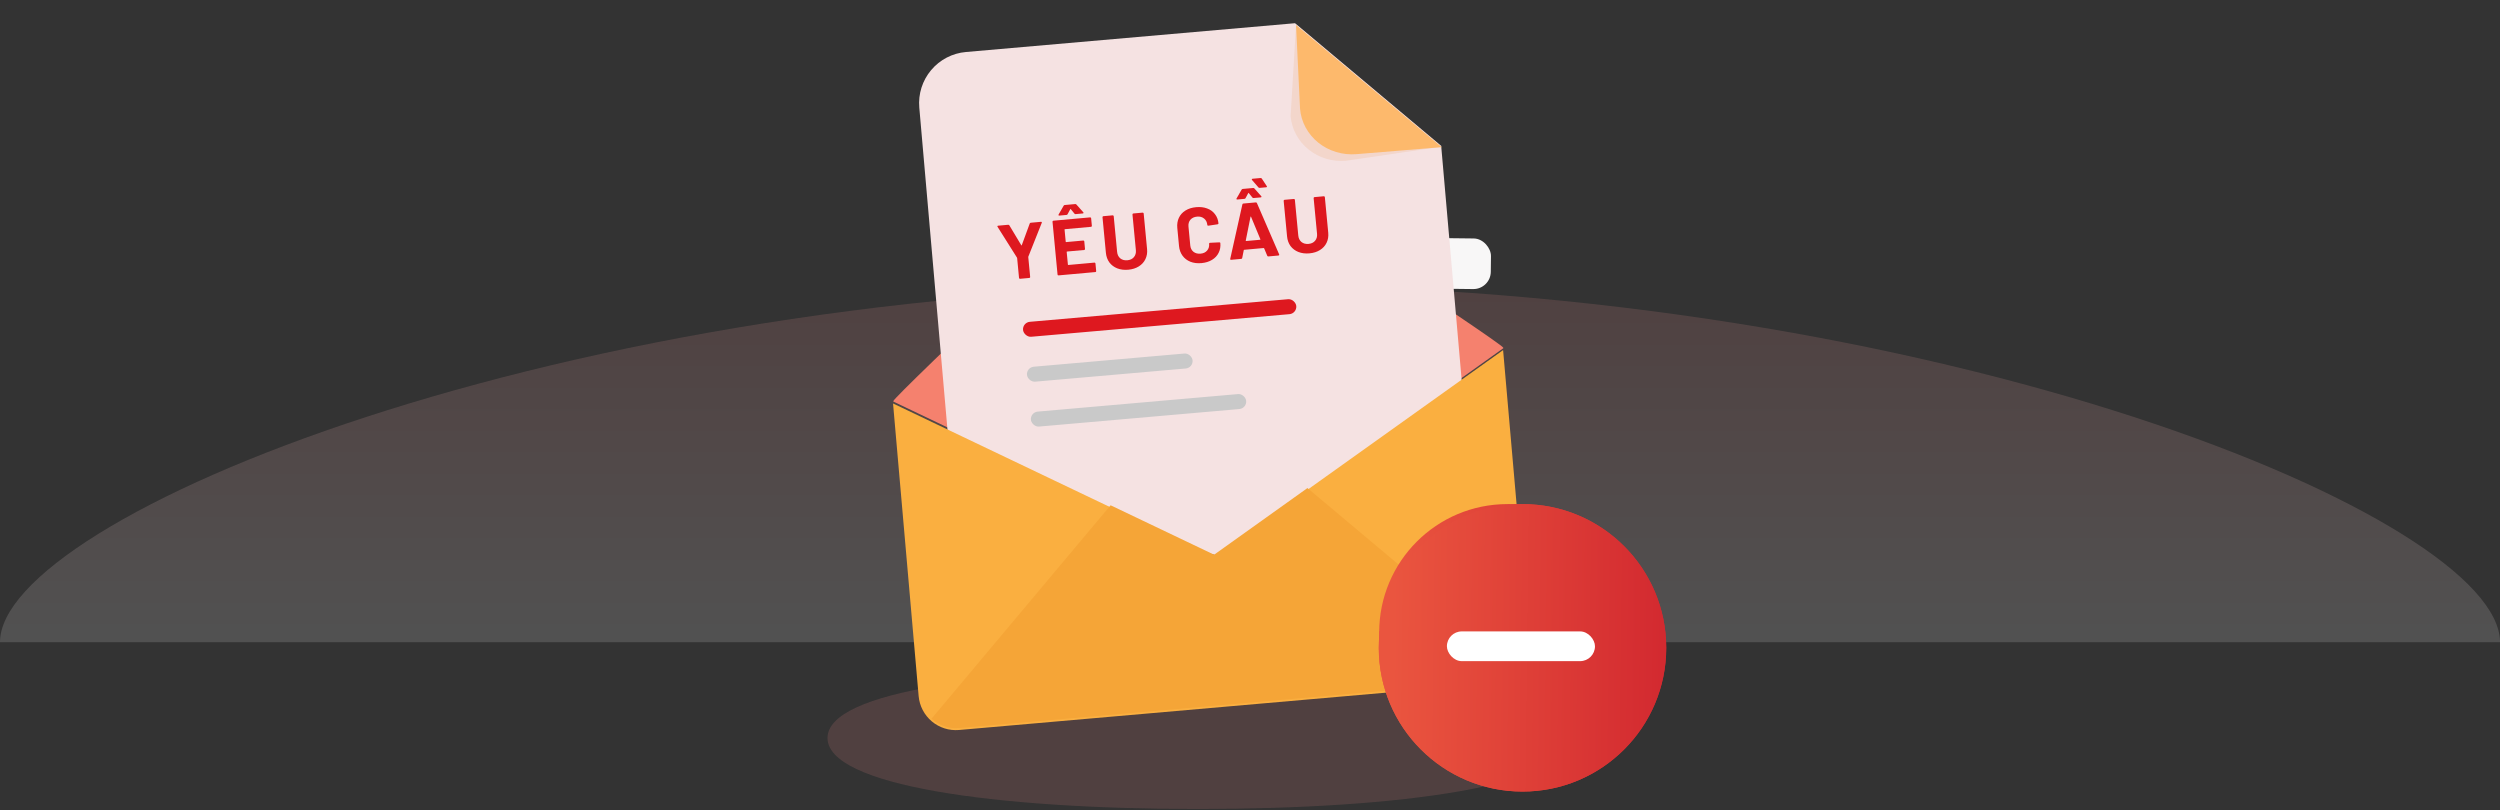 <svg width="287" height="93" viewBox="0 0 287 93" fill="none" xmlns="http://www.w3.org/2000/svg">
<rect x="0" y="0" width="287" height="93" fill="#333333" stroke="none"/>
<path d="M287 73.724C287 59.453 222.753 32.724 143.5 32.724C64.247 32.724 0 59.453 0 73.724C0 73.724 64.247 73.724 143.5 73.724C222.753 73.724 287 73.724 287 73.724Z" fill="url(#paint0_linear_24914_42642)" fill-opacity="0.15"/>
<path d="M180 84.724C180 79.283 160.972 76.871 137.5 76.871C114.028 76.871 95 79.283 95 84.724C95 90.166 114.028 92.871 137.5 92.871C160.972 92.871 180 90.166 180 84.724Z" fill="#F78D8D" fill-opacity="0.15"/>
<rect x="144.344" y="27.091" width="26.845" height="5.809" rx="2" transform="rotate(0.658 144.344 27.091)" fill="#F8F7F7"/>
<path d="M172.587 39.971L139.376 63.685L102.554 46.098C102.551 46.079 102.551 46.06 102.554 46.041C102.572 45.911 104.363 44.125 107.102 41.472C107.127 41.448 107.149 41.423 107.176 41.398C116.157 32.7 135.103 14.843 135.103 14.843C135.103 14.843 156.864 29.139 167.216 36.144C170.421 38.311 172.532 39.78 172.573 39.917C172.58 39.934 172.585 39.953 172.587 39.971Z" fill="#F5816E"/>
<path d="M148.671 2.664L110.889 5.97C109.333 6.106 107.895 6.855 106.891 8.052C105.887 9.248 105.399 10.795 105.535 12.351L110.533 69.475C110.816 72.715 114.576 57.888 117.817 57.604L164.254 70.686C165.81 70.55 167.249 69.802 168.253 68.605C169.257 67.408 169.745 65.862 169.609 64.306L165.448 16.742L148.671 2.664Z" fill="#F5E2E2"/>
<path d="M117.105 32.005C117.075 32.007 117.046 32.001 117.02 31.985C117 31.963 116.988 31.937 116.985 31.907L116.769 29.638C116.767 29.614 116.762 29.596 116.755 29.585L114.521 26.041C114.506 26.018 114.498 26.001 114.497 25.989C114.493 25.941 114.524 25.914 114.591 25.908L115.74 25.804C115.801 25.799 115.846 25.822 115.876 25.873L117.244 28.156C117.266 28.191 117.284 28.189 117.299 28.151L118.212 25.663C118.231 25.607 118.271 25.576 118.332 25.57L119.5 25.465C119.543 25.461 119.571 25.47 119.586 25.493C119.606 25.509 119.609 25.539 119.594 25.583L118.05 29.468C118.045 29.48 118.044 29.498 118.046 29.522L118.263 31.791C118.266 31.821 118.256 31.849 118.234 31.875C118.218 31.895 118.194 31.906 118.164 31.909L117.105 32.005Z" fill="#DE181F"/>
<path d="M125.345 25.923C125.348 25.953 125.339 25.981 125.317 26.007C125.3 26.026 125.277 26.038 125.246 26.04L122.253 26.311C122.223 26.313 122.209 26.33 122.212 26.36L122.344 27.75C122.347 27.78 122.364 27.793 122.394 27.791L124.356 27.613C124.387 27.611 124.412 27.62 124.433 27.643C124.459 27.658 124.473 27.681 124.476 27.711L124.559 28.581C124.562 28.611 124.552 28.639 124.53 28.665C124.514 28.685 124.49 28.696 124.46 28.699L122.498 28.876C122.467 28.879 122.454 28.895 122.456 28.925L122.595 30.378C122.598 30.408 122.615 30.421 122.645 30.419L125.638 30.148C125.669 30.145 125.694 30.155 125.715 30.177C125.741 30.193 125.755 30.216 125.758 30.246L125.841 31.116C125.844 31.146 125.834 31.174 125.812 31.2C125.796 31.22 125.772 31.231 125.742 31.233L121.526 31.614C121.495 31.617 121.467 31.61 121.441 31.595C121.42 31.573 121.409 31.547 121.406 31.517L120.828 25.453C120.825 25.423 120.831 25.399 120.848 25.379C120.87 25.353 120.896 25.339 120.927 25.336L125.143 24.955C125.173 24.952 125.199 24.962 125.219 24.984C125.245 25 125.26 25.023 125.262 25.053L125.345 25.923ZM121.616 24.749C121.574 24.753 121.542 24.743 121.522 24.721C121.507 24.692 121.51 24.659 121.53 24.621L122.107 23.619C122.133 23.568 122.173 23.541 122.228 23.536L123.441 23.426C123.496 23.421 123.541 23.441 123.576 23.486L124.359 24.365C124.38 24.388 124.391 24.408 124.393 24.426C124.397 24.474 124.366 24.5 124.299 24.506L123.478 24.581C123.423 24.586 123.378 24.566 123.343 24.52L122.926 24.006C122.904 23.972 122.886 23.974 122.871 24.011L122.558 24.591C122.533 24.642 122.492 24.67 122.438 24.675L121.616 24.749Z" fill="#DE181F"/>
<path d="M129.526 30.964C129.058 31.006 128.636 30.954 128.26 30.807C127.89 30.659 127.589 30.433 127.357 30.128C127.131 29.817 126.998 29.449 126.957 29.025L126.567 24.935C126.564 24.905 126.571 24.88 126.588 24.861C126.61 24.834 126.636 24.82 126.667 24.817L127.734 24.721C127.765 24.718 127.79 24.728 127.811 24.75C127.837 24.766 127.851 24.789 127.854 24.819L128.245 28.918C128.275 29.234 128.397 29.483 128.611 29.663C128.83 29.836 129.1 29.908 129.423 29.879C129.745 29.849 129.995 29.73 130.171 29.521C130.353 29.306 130.429 29.04 130.399 28.723L130.008 24.624C130.005 24.594 130.012 24.569 130.028 24.55C130.05 24.524 130.076 24.509 130.107 24.506L131.175 24.41C131.205 24.407 131.23 24.417 131.251 24.439C131.277 24.455 131.291 24.478 131.294 24.508L131.684 28.598C131.725 29.022 131.661 29.408 131.491 29.755C131.327 30.096 131.074 30.372 130.733 30.584C130.397 30.795 129.995 30.922 129.526 30.964Z" fill="#DE181F"/>
<path d="M137.932 30.205C137.457 30.247 137.032 30.195 136.656 30.048C136.279 29.895 135.978 29.663 135.752 29.352C135.526 29.041 135.392 28.67 135.351 28.239L135.154 26.168C135.113 25.737 135.174 25.348 135.337 25.002C135.5 24.655 135.753 24.376 136.095 24.165C136.436 23.953 136.845 23.825 137.319 23.783C137.788 23.74 138.207 23.79 138.576 23.931C138.951 24.066 139.251 24.284 139.476 24.583C139.706 24.876 139.841 25.228 139.88 25.641C139.885 25.695 139.852 25.731 139.78 25.75L138.719 25.909L138.7 25.91C138.639 25.916 138.606 25.886 138.6 25.82C138.569 25.503 138.445 25.258 138.226 25.085C138.013 24.911 137.745 24.839 137.423 24.868C137.094 24.898 136.839 25.017 136.656 25.227C136.48 25.436 136.407 25.698 136.437 26.015L136.643 28.177C136.673 28.488 136.794 28.73 137.007 28.904C137.226 29.077 137.5 29.149 137.828 29.119C138.151 29.09 138.4 28.971 138.577 28.762C138.759 28.553 138.836 28.293 138.806 27.982C138.8 27.916 138.833 27.88 138.906 27.873L139.978 27.821C140.008 27.819 140.034 27.825 140.053 27.842C140.08 27.857 140.094 27.877 140.096 27.901C140.135 28.314 140.07 28.688 139.899 29.023C139.735 29.357 139.481 29.627 139.139 29.833C138.803 30.038 138.4 30.162 137.932 30.205Z" fill="#DE181F"/>
<path d="M145.607 29.439C145.546 29.444 145.503 29.418 145.479 29.36L145.122 28.506C145.107 28.483 145.091 28.472 145.073 28.474L142.828 28.677C142.81 28.678 142.796 28.692 142.786 28.717L142.605 29.62C142.592 29.681 142.556 29.715 142.495 29.72L141.336 29.825C141.299 29.828 141.271 29.822 141.251 29.805C141.231 29.783 141.224 29.75 141.233 29.707L142.625 23.466C142.638 23.405 142.675 23.371 142.735 23.366L144.168 23.236C144.229 23.231 144.271 23.257 144.295 23.315L146.845 29.2C146.852 29.212 146.856 29.226 146.858 29.244C146.863 29.298 146.832 29.328 146.766 29.334L145.607 29.439ZM143.012 27.62C143.01 27.656 143.024 27.673 143.054 27.67L144.66 27.525C144.697 27.522 144.707 27.503 144.691 27.468L143.616 24.878C143.608 24.855 143.598 24.847 143.586 24.854C143.574 24.855 143.566 24.865 143.561 24.883L143.012 27.62ZM142.047 22.903C142.004 22.907 141.973 22.898 141.952 22.875C141.937 22.847 141.94 22.813 141.961 22.775L142.537 21.773C142.563 21.723 142.604 21.695 142.658 21.69L143.872 21.58C143.927 21.575 143.972 21.595 144.007 21.64L144.79 22.52C144.811 22.542 144.822 22.562 144.823 22.58C144.828 22.628 144.797 22.655 144.73 22.661L143.909 22.735C143.854 22.74 143.809 22.72 143.774 22.675L143.357 22.161C143.335 22.126 143.317 22.128 143.302 22.166L142.989 22.746C142.963 22.796 142.923 22.824 142.868 22.829L142.047 22.903ZM145.426 21.368C145.44 21.39 145.448 21.408 145.449 21.42C145.454 21.468 145.425 21.494 145.365 21.5L144.598 21.569C144.543 21.574 144.498 21.554 144.464 21.509L143.729 20.661C143.715 20.645 143.707 20.624 143.705 20.6C143.7 20.552 143.729 20.526 143.789 20.52L144.711 20.437C144.772 20.431 144.82 20.454 144.856 20.505L145.426 21.368Z" fill="#DE181F"/>
<path d="M150.324 29.085C149.856 29.127 149.434 29.075 149.058 28.928C148.688 28.781 148.387 28.554 148.155 28.25C147.929 27.938 147.796 27.57 147.755 27.146L147.365 23.056C147.362 23.026 147.369 23.001 147.386 22.982C147.408 22.956 147.434 22.941 147.464 22.938L148.532 22.842C148.563 22.839 148.588 22.849 148.609 22.871C148.635 22.887 148.649 22.91 148.652 22.94L149.043 27.039C149.073 27.356 149.195 27.604 149.409 27.784C149.628 27.957 149.898 28.029 150.221 28C150.543 27.971 150.793 27.852 150.969 27.643C151.151 27.427 151.227 27.161 151.197 26.844L150.806 22.745C150.803 22.715 150.81 22.691 150.826 22.671C150.848 22.645 150.874 22.63 150.905 22.628L151.972 22.531C152.003 22.528 152.028 22.538 152.049 22.56C152.075 22.576 152.089 22.599 152.092 22.629L152.482 26.719C152.523 27.143 152.458 27.529 152.289 27.876C152.125 28.217 151.872 28.493 151.531 28.705C151.195 28.916 150.793 29.043 150.324 29.085Z" fill="#DE181F"/>
<rect x="117.37" y="37.018" width="31.488" height="1.725" rx="0.862" transform="rotate(-5 117.37 37.018)" fill="#DE181F"/>
<rect x="117.821" y="42.173" width="19.084" height="1.725" rx="0.862" transform="rotate(-5 117.821 42.173)" fill="#C9C9C9"/>
<rect x="118.272" y="47.327" width="24.809" height="1.725" rx="0.862" transform="rotate(-5 118.272 47.327)" fill="#C9C9C9"/>
<path d="M148.163 13.344C148.228 14.082 148.444 14.801 148.798 15.457C149.153 16.114 149.639 16.697 150.23 17.171C150.821 17.646 151.504 18.004 152.24 18.224C152.977 18.445 153.753 18.523 154.523 18.456L165.285 16.871L148.785 2.871L148.163 13.344Z" fill="#F3D6CB"/>
<path d="M149.244 12.476C149.305 13.226 149.521 13.956 149.88 14.625C150.239 15.293 150.734 15.887 151.335 16.372C151.937 16.857 152.634 17.223 153.387 17.45C154.139 17.678 154.933 17.761 155.722 17.697L165.515 16.894L148.784 2.871L149.244 12.476Z" fill="#FDB96C"/>
<path d="M172.555 40.192L175.494 73.783C175.59 74.914 175.234 76.037 174.504 76.906C173.774 77.776 172.73 78.321 171.6 78.423L110.09 83.804C108.96 83.9 107.838 83.544 106.97 82.814C106.103 82.084 105.56 81.04 105.46 79.91L102.521 46.319L139.344 63.902L172.555 40.192Z" fill="#FAAF40"/>
<path d="M174.603 76.597L150.093 56.029L139.38 63.68L127.497 58.006L106.93 82.517C107.361 82.904 107.867 83.198 108.417 83.382C108.967 83.566 109.548 83.635 110.125 83.585L171.638 78.204C172.215 78.152 172.776 77.982 173.286 77.706C173.796 77.43 174.244 77.053 174.603 76.597Z" fill="#F5A537"/>
<path d="M180.964 70.03C179.609 68.067 177.367 66.771 174.785 66.771C171.896 66.771 169.351 68.42 168.087 70.894C167.915 71.231 168.049 71.644 168.386 71.816L168.386 71.816C168.724 71.989 169.137 71.855 169.309 71.517C170.348 69.484 172.433 68.143 174.785 68.143C176.728 68.143 178.499 69.06 179.64 70.534L179.279 70.277L179.279 70.277C178.971 70.057 178.543 70.128 178.323 70.437L178.404 70.495L178.323 70.437C178.103 70.745 178.174 71.173 178.482 71.394L178.54 71.312L178.482 71.394L181.016 73.203L181.016 73.203C181.451 73.513 182.05 73.229 182.097 72.707L182.382 69.586C182.416 69.209 182.138 68.875 181.761 68.841C181.384 68.806 181.05 69.084 181.016 69.462L181.115 69.471L181.016 69.462L180.964 70.03Z" fill="white" stroke="white" stroke-width="0.2"/>
<path d="M181.182 76.927L181.182 76.927C181.52 77.099 181.654 77.513 181.481 77.85C180.218 80.323 177.673 81.972 174.784 81.972C172.202 81.972 169.96 80.676 168.605 78.713L168.553 79.282L168.454 79.273L168.553 79.282C168.519 79.659 168.186 79.937 167.808 79.903L167.808 79.903C167.431 79.868 167.153 79.535 167.187 79.157L167.187 79.157M181.182 76.927L167.187 79.157M181.182 76.927C180.845 76.755 180.432 76.888 180.26 77.226L180.349 77.271L180.26 77.226C179.221 79.26 177.136 80.6 174.784 80.6C172.841 80.6 171.069 79.683 169.929 78.209L170.289 78.466L170.289 78.466C170.598 78.686 171.026 78.615 171.246 78.307L171.246 78.307C171.466 77.998 171.395 77.57 171.087 77.35L171.087 77.35L168.553 75.54C168.553 75.54 168.553 75.54 168.553 75.54C168.124 75.234 167.52 75.509 167.472 76.036C167.472 76.036 167.472 76.036 167.472 76.036M181.182 76.927L167.472 76.036M167.187 79.157L167.472 76.036M167.187 79.157L167.472 76.036" fill="white" stroke="white" stroke-width="0.2"/>
<ellipse cx="173.043" cy="72.607" rx="14.713" ry="14.736" fill="url(#paint1_linear_24914_42642)"/>
<rect width="15.157" height="3.572" rx="1.786" transform="matrix(-1 8.75592e-08 8.72865e-08 1 180.623 70.599)" fill="white"/>
<circle cx="174.784" cy="74.371" r="16.5" fill="url(#paint2_linear_24914_42642)"/>
<circle cx="174.784" cy="74.371" r="16.5" fill="url(#paint3_linear_24914_42642)"/>
<rect x="166.105" y="72.485" width="16.998" height="3.414" rx="1.707" fill="white"/>
<defs>
<linearGradient id="paint0_linear_24914_42642" x1="143.03" y1="31.28" x2="143.03" y2="73.514" gradientUnits="userSpaceOnUse">
<stop stop-color="#F78D8D"/>
<stop offset="1" stop-color="white"/>
</linearGradient>
<linearGradient id="paint1_linear_24914_42642" x1="159.746" y1="72.607" x2="187.277" y2="72.921" gradientUnits="userSpaceOnUse">
<stop stop-color="#EA553F"/>
<stop offset="1" stop-color="#D32A30"/>
</linearGradient>
<linearGradient id="paint2_linear_24914_42642" x1="159.872" y1="74.371" x2="190.747" y2="74.724" gradientUnits="userSpaceOnUse">
<stop stop-color="#EA553F"/>
<stop offset="1" stop-color="#D32A30"/>
</linearGradient>
<linearGradient id="paint3_linear_24914_42642" x1="159.872" y1="74.371" x2="190.747" y2="74.724" gradientUnits="userSpaceOnUse">
<stop stop-color="#EA553F"/>
<stop offset="1" stop-color="#D32A30"/>
</linearGradient>
</defs>
</svg>
